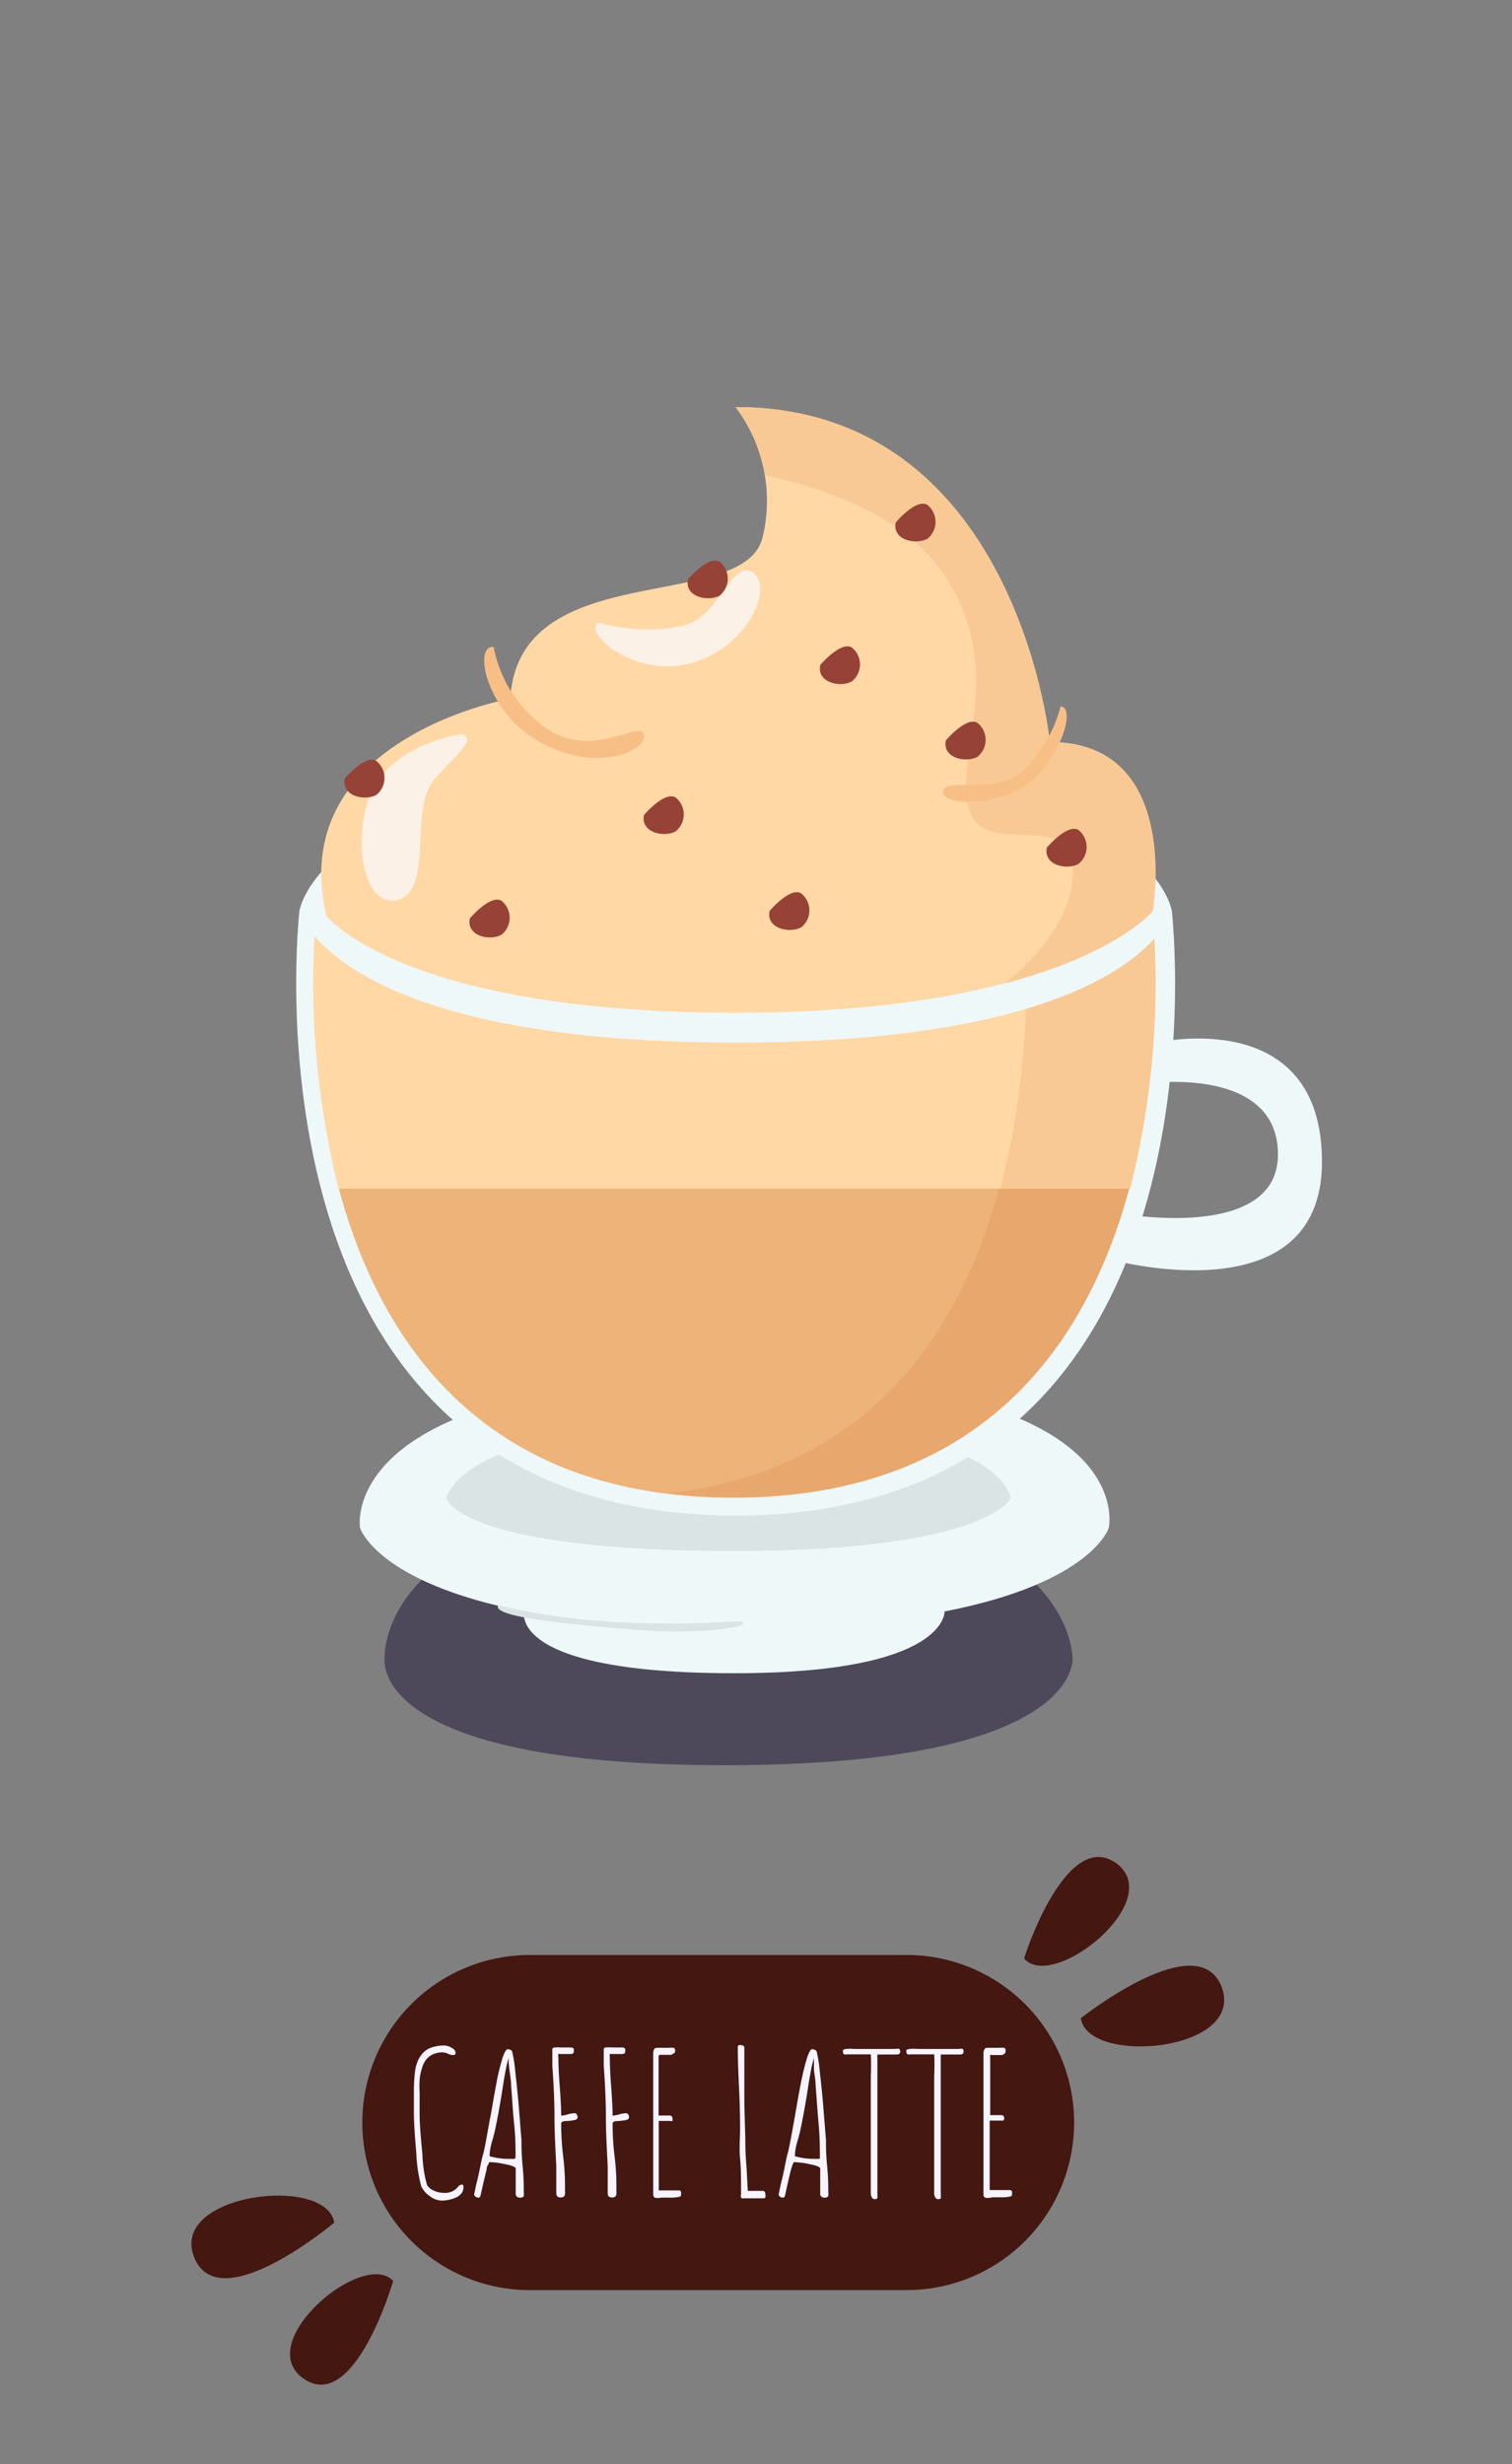 <svg xmlns="http://www.w3.org/2000/svg" viewBox="0 0 92.06 150"><rect x="0" y="0" width="92.06" height="150" fill="#808080" stroke="none"/><defs><style>.cls-1{fill:none;}.cls-2{fill:#4d495b;}.cls-3{fill:#eef8f9;}.cls-4{fill:#dae4e5;}.cls-5{fill:#edb379;}.cls-6{fill:#e8a76d;}.cls-7{fill:#ffd8a6;}.cls-8{fill:#f9c995;}.cls-9{fill:#f7be86;}.cls-10{fill:#fcf1e6;}.cls-11{fill:#964236;}.cls-12{fill:#451711;}.cls-13{fill:#f5f4ff;}</style></defs><g id="coffee_types_illustration_pack" data-name="coffee types illustration pack"><rect class="cls-1" x="-0.05" y="-0.08" width="92.17" height="150.17" rx="8"/><path class="cls-2" d="M23.42,100.91s-.54-9.74,20.71-9.74,21.17,9.74,21.17,9.74.71,6.54-21.17,6.54S23.42,100.91,23.42,100.91Z"/><path class="cls-3" d="M45,83.85C20.37,83.85,21.92,93,21.92,93s1,3.34,10,5.09h0s-1.08,3.76,12.8,3.76c13,0,12.79-3.76,12.79-3.76h0c9-1.75,10-5.09,10-5.09S69.59,83.85,45,83.85Z"/><path class="cls-4" d="M44.85,86.55c-17,0-17.67,4.65-17.67,4.65s.74,3.21,17.52,3.21c15.45,0,16.83-3.21,16.83-3.21S61.15,86.55,44.85,86.55Z"/><path class="cls-4" d="M45.25,98.79c-.17-.29-1.47.17-6.42,0a44.17,44.17,0,0,1-8.51-1.06c-.33.75,4.9,1.19,8.43,1.48S45.42,99.09,45.25,98.79Z"/><path class="cls-3" d="M70.47,63.46,70,65.94s7.81-1.06,7.81,4.33-9.69,3.58-9.69,3.58l-.63,2.79s13,3.65,13-5.92S70.47,63.46,70.47,63.46Z"/><path class="cls-3" d="M71.35,55.46H18.23S14,92.25,44.79,92.25,71.35,55.46,71.35,55.46Z"/><path class="cls-5" d="M20.27,70.9c2.21,9.66,8.3,20.27,24.38,20.27S66.81,80.56,69,70.9Z"/><path class="cls-6" d="M61.18,70.9c-2,8.82-7.28,18.44-20.43,20a32.94,32.94,0,0,0,4,.23c16.07,0,22.16-10.61,24.38-20.27Z"/><path class="cls-7" d="M68.66,72.36A50.76,50.76,0,0,0,70,55.46H19.26a50.76,50.76,0,0,0,1.37,16.9Z"/><path class="cls-8" d="M70.17,55.46H62.28a50.76,50.76,0,0,1-1.37,16.9h7.9A50.91,50.91,0,0,0,70.17,55.46Z"/><path class="cls-3" d="M44.79,46.68c-25.39,0-26.56,8.78-26.56,8.78s2.1,8,26.56,8,26.56-8,26.56-8S70.17,46.68,44.79,46.68Z"/><path class="cls-7" d="M63.92,45.17s-2-20.39-19.13-20.39a9.47,9.47,0,0,1,1.64,7.93c-1.14,4.66-14.86,1.13-15.36,9.82,0,0-13.72,2.41-11.2,13.21,0,0,4.53,5.91,24.92,5.91s25.37-6.19,25.37-6.19S72,45.17,63.92,45.17Z"/><path class="cls-8" d="M61.19,59.86c6.91-1.83,9-4.4,9-4.4S72,45.17,63.92,45.17c0,0-2-20.39-19.13-20.39a9.36,9.36,0,0,1,1.78,4.15c3.58.77,8.11,2.35,10.56,5.58C61.57,40.39,58,46.18,59,49.28s6.21-.17,6.33,3.61S61.2,59.85,61.19,59.86Z"/><path class="cls-9" d="M64.58,43a8.65,8.65,0,0,1-2.08,3.71c-1.71,1.86-4.92.52-5.08,1.45s3.76,1,5.59-.83S65.4,43.05,64.58,43Z"/><path class="cls-9" d="M33.34,44.39a7.82,7.82,0,0,1-3.28-5c-1.26-.21-.54,4,2.93,5.85s6.44.41,6.21-.52S36.18,46.24,33.34,44.39Z"/><path class="cls-10" d="M28.16,44.67s-4,.54-5.42,3.31-.67,7.44,1.52,6.78.58-5.54,2.22-7.36S28.91,45.09,28.16,44.67Z"/><path class="cls-10" d="M45.78,34.81c-1.3-.68-1.85,2.6-4.13,3.27a10.92,10.92,0,0,1-5.18-.17c-1.1.55,2.3,3.53,5.83,2.39S47.08,35.48,45.78,34.81Z"/><path class="cls-11" d="M43.81,34.19c-.67-.4-1.92,1.07-1.92,1.07-.23,1.07,1.2,1.38,1.92,1A1.32,1.32,0,0,0,43.81,34.19Z"/><path class="cls-11" d="M56.46,30.73c-.67-.41-1.92,1.07-1.92,1.07-.23,1.07,1.2,1.38,1.92,1A1.32,1.32,0,0,0,56.46,30.73Z"/><path class="cls-11" d="M51.86,39.41c-.67-.4-1.92,1.07-1.92,1.07-.22,1.07,1.21,1.39,1.92,1A1.32,1.32,0,0,0,51.86,39.41Z"/><path class="cls-11" d="M41.13,48.54c-.67-.4-1.92,1.07-1.92,1.07-.22,1.07,1.21,1.38,1.92,1A1.32,1.32,0,0,0,41.13,48.54Z"/><path class="cls-11" d="M22.91,46.32c-.67-.41-1.92,1.07-1.92,1.07-.22,1.07,1.21,1.38,1.92,1A1.32,1.32,0,0,0,22.91,46.32Z"/><path class="cls-11" d="M30.53,54.83c-.67-.4-1.92,1.07-1.92,1.07-.23,1.08,1.2,1.39,1.92,1A1.32,1.32,0,0,0,30.53,54.83Z"/><path class="cls-11" d="M48.78,54.38c-.67-.41-1.92,1.07-1.92,1.07-.23,1.07,1.2,1.38,1.92,1A1.32,1.32,0,0,0,48.78,54.38Z"/><path class="cls-11" d="M59.51,44c-.67-.41-1.92,1.07-1.92,1.07-.23,1.07,1.2,1.38,1.92,1A1.32,1.32,0,0,0,59.51,44Z"/><path class="cls-11" d="M65.66,50.52c-.67-.4-1.92,1.07-1.92,1.07-.23,1.07,1.2,1.39,1.92,1A1.32,1.32,0,0,0,65.66,50.52Z"/><path class="cls-12" d="M65.4,129.21A10.2,10.2,0,0,1,55.2,139.4H32.26a10.2,10.2,0,0,1-10.2-10.19h0A10.2,10.2,0,0,1,32.26,119H55.2a10.2,10.2,0,0,1,10.2,10.2Z"/><path class="cls-12" d="M68,113.44c3,2.29-3.88,7.8-5.64,5.78C62.32,119.22,64.92,111.16,68,113.44Z"/><path class="cls-12" d="M74.4,121c1.38,3.91-8.21,4.73-8.59,1.84C65.81,122.86,73,117.12,74.4,121Z"/><path class="cls-12" d="M18.46,144.77c-3.1-2.2,3.66-7.9,5.48-5.93C23.94,138.84,21.57,147,18.46,144.77Z"/><path class="cls-12" d="M11.81,137.37c-1.49-3.86,8.07-5,8.54-2.08C20.35,135.29,13.3,141.23,11.81,137.37Z"/><path class="cls-13" d="M26.18,133.69a1.56,1.56,0,0,1-.53-.6,9,9,0,0,1-.3-2c-.1-1.12-.15-2-.15-2.51v-.64c0-.19,0-.39,0-.62a10.19,10.19,0,0,1,.07-1.24,2.28,2.28,0,0,1,.13-.53,1.7,1.7,0,0,1,.22-.42,1.29,1.29,0,0,1,.8-.54,2.33,2.33,0,0,1,.62-.08.94.94,0,0,1,.46.14c.16.09.24.19.24.31s-.07.13-.2.13a.77.77,0,0,1-.27-.08.72.72,0,0,0-.33-.08,1.33,1.33,0,0,0-.61.13,1.21,1.21,0,0,0-.43.37,1.71,1.71,0,0,0-.23.54,2.63,2.63,0,0,0-.12.67,5.25,5.25,0,0,0,0,.73v.68c0,.19,0,.4,0,.63,0,.55.06,1.37.17,2.46A7.62,7.62,0,0,0,26,133a.88.88,0,0,0,.43.35,1.38,1.38,0,0,0,.6.13,1,1,0,0,0,.85-.36.31.31,0,0,1,.23-.14c.07,0,.11,0,.11.17a.59.59,0,0,1-.14.38.86.86,0,0,1-.36.25,2.15,2.15,0,0,1-.85.17A1.24,1.24,0,0,1,26.18,133.69Z"/><path class="cls-13" d="M31.46,133.7a.2.2,0,0,1-.06-.14V132c0-.09-.21-.18-.62-.26a4.88,4.88,0,0,0-1-.13s0,.06-.08.19-.06.21-.07.26c-.11.42-.21.87-.32,1.35l-.06.26a.12.12,0,0,1-.12.1.3.3,0,0,1-.18-.06.19.19,0,0,1-.08-.15l0,0h0l.13-.61c.1-.38.18-.75.25-1.11s.15-.68.19-.8.19-.93.38-2l.08-.4c.21-1.24.35-2,.43-2.35s.11-.48.22-.86a3.06,3.06,0,0,1,.17-.48q.11-.21.18-.21a.32.32,0,0,1,.28.12,8.2,8.2,0,0,1,.19,1.2c.08.73.16,1.46.22,2.21l.16,2c0,.34,0,.87.07,1.57s.07,1.24.07,1.59v0a1,1,0,0,1,0,.25.25.25,0,0,1-.23.09A.25.25,0,0,1,31.46,133.7Zm-.07-2.39c0-.5,0-1.19-.09-2.06s-.12-1.63-.18-2.29c0-.28-.05-.59-.1-.93l-.05-.48a1.13,1.13,0,0,0,0-.13l0-.14a5.53,5.53,0,0,0-.18.73c-.06.32-.13.69-.19,1.12-.19,1.2-.36,2.1-.5,2.71l-.11.41a3.59,3.59,0,0,0-.18.92v.08a4.22,4.22,0,0,0,1.23.16h.07l.08,0C31.3,131.43,31.39,131.39,31.39,131.31Z"/><path class="cls-13" d="M33.87,133.47v-.89l0-.74c-.07-1.32-.11-2.3-.11-2.92,0-.34,0-1.4-.13-3.17,0-.39,0-.64,0-.75s0-.16,0-.17v-.09s0-.09.12-.11a2.86,2.86,0,0,1,.42,0h.61a.19.19,0,0,1,.15.08.4.4,0,0,1,0,.2q0,.12-.21.12h-.6a.17.17,0,0,0-.12,0,.45.45,0,0,0,0,.2c0,.16,0,.75.08,1.77s.09,1.61.09,1.78a1.78,1.78,0,0,0,.41-.08,1.64,1.64,0,0,1,.41-.07.17.17,0,0,1,.13.08.37.37,0,0,1,.05.16c0,.09-.06.15-.19.18a3.28,3.28,0,0,1-.56.06c-.17,0-.25.08-.25.15,0,.36,0,1,.12,2s.11,1.59.11,2.05l0,.06a.53.53,0,0,1,0,.16c0,.15-.09.23-.27.23S33.87,133.68,33.87,133.47Z"/><path class="cls-13" d="M37,133.47v-.89l0-.74c-.07-1.32-.11-2.3-.11-2.92,0-.34,0-1.4-.13-3.17,0-.39,0-.64,0-.75s0-.16,0-.17v-.09s0-.09.12-.11a2.86,2.86,0,0,1,.42,0h.61a.19.19,0,0,1,.15.08.4.4,0,0,1,0,.2q0,.12-.21.12h-.6a.17.17,0,0,0-.12,0,.69.69,0,0,0,0,.2c0,.16,0,.75.08,1.77s.09,1.61.09,1.78a1.78,1.78,0,0,0,.41-.08,1.64,1.64,0,0,1,.41-.07.17.17,0,0,1,.13.08.37.37,0,0,1,.05.16c0,.09-.06.15-.19.18a3.28,3.28,0,0,1-.56.06c-.17,0-.25.08-.25.15,0,.36,0,1,.12,2s.11,1.59.11,2.05l0,.06a.53.53,0,0,1,0,.16c0,.15-.09.23-.27.23S37,133.68,37,133.47Z"/><path class="cls-13" d="M39.89,133.78a.21.21,0,0,1-.12-.21v-.23c0-.06,0-.14,0-.22v-6.79c0-.52,0-1,0-1.34a.49.49,0,0,1,.06-.25.18.18,0,0,1,.16-.09h.75a.83.83,0,0,1,.25,0q.12,0,.12.21A.18.18,0,0,1,41,125a.35.35,0,0,1-.16.08h-.2l-.2,0h-.19a.12.12,0,0,0-.15.15c0,.38,0,.72,0,1v2.54s0,0,0,0h0l.65,0c.13,0,.19.06.19.17a.22.22,0,0,1,0,.16.18.18,0,0,1-.14,0h-.69s0,0,0,.06l0,1.8c0,.55,0,1.2,0,1.92v.45h1.14c.14,0,.22,0,.22.16s0,.2-.11.23a2.45,2.45,0,0,1-.6.05h-.5A1,1,0,0,1,39.89,133.78Z"/><path class="cls-13" d="M45.12,133.76a.26.26,0,0,1,0-.18v-.48c0-.51,0-1.08-.06-1.72s0-1.25,0-1.72,0-1.28-.06-2.53-.08-2-.08-2.53a.14.14,0,0,1,.06-.11.28.28,0,0,1,.13,0q.21,0,.21.18c0,1.5,0,2.62,0,3.36l.06,2.17c0,.33,0,.89.07,1.65l.08,1.51a0,0,0,0,0,0,0h.91c.11,0,.16.08.16.22a.31.31,0,0,1,0,.17.11.11,0,0,1-.11.06h-.18l-1,0A.17.17,0,0,1,45.12,133.76Z"/><path class="cls-13" d="M50,133.7a.2.2,0,0,1-.06-.14V132c0-.09-.21-.18-.62-.26a4.88,4.88,0,0,0-1-.13s0,.06-.08.19a2.16,2.16,0,0,1-.08.26c-.1.42-.21.87-.31,1.35l-.06.26a.12.12,0,0,1-.12.1.28.28,0,0,1-.18-.06.19.19,0,0,1-.08-.15l0,0h0l.13-.61c.1-.38.18-.75.25-1.11s.14-.68.18-.8.2-.93.39-2l.07-.4c.21-1.24.36-2,.44-2.35s.11-.48.22-.86a3.06,3.06,0,0,1,.17-.48q.1-.21.18-.21a.32.32,0,0,1,.28.12,8.2,8.2,0,0,1,.19,1.2c.08.73.16,1.46.22,2.21l.16,2c0,.34,0,.87.07,1.57s.07,1.24.07,1.59v0a1,1,0,0,1,0,.25.25.25,0,0,1-.23.09A.25.25,0,0,1,50,133.7Zm-.08-2.39c0-.5,0-1.19-.08-2.06s-.12-1.63-.18-2.29c0-.28-.05-.59-.1-.93l0-.48a.51.51,0,0,1,0-.13l0-.14a5.53,5.53,0,0,0-.18.73c-.06.32-.13.69-.19,1.12-.19,1.2-.36,2.1-.5,2.71l-.11.41a3.59,3.59,0,0,0-.18.92v.08a4.15,4.15,0,0,0,1.22.16h.08l.08,0Q49.93,131.43,49.93,131.31Z"/><path class="cls-13" d="M53.08,133.75a.41.41,0,0,1-.06-.23v-2.15l0-1.94c0-.86,0-1.51,0-1.94v-1.14a12.64,12.64,0,0,0,0-1.3H51.58a.34.34,0,0,1-.17,0,.14.14,0,0,1-.08-.14.23.23,0,0,1,0-.13.59.59,0,0,1,.2-.06,2.68,2.68,0,0,1,.48,0h2.54a.3.3,0,0,1,.2,0,.2.2,0,0,1,.06.16c0,.12-.08.18-.23.18H53.42v7.57l0,.9v0a.7.7,0,0,1,0,.16.18.18,0,0,1,0,.11.15.15,0,0,1-.13.06A.2.2,0,0,1,53.08,133.75Z"/><path class="cls-13" d="M56.94,133.75a.41.41,0,0,1-.06-.23v-2.15l0-1.94c0-.86,0-1.51,0-1.94v-1.14a12.64,12.64,0,0,0,0-1.3H55.44a.34.34,0,0,1-.17,0,.14.14,0,0,1-.08-.14.23.23,0,0,1,0-.13.59.59,0,0,1,.2-.06,2.68,2.68,0,0,1,.48,0h2.55a.29.29,0,0,1,.19,0,.2.2,0,0,1,.06.16c0,.12-.08.18-.23.18H57.28v7.57l0,.9v0a.7.7,0,0,1,0,.16.18.18,0,0,1,0,.11.14.14,0,0,1-.12.06A.21.21,0,0,1,56.94,133.75Z"/><path class="cls-13" d="M60,133.78a.21.21,0,0,1-.12-.21v-.23a1.48,1.48,0,0,1,0-.22v-6.79c0-.52,0-1,0-1.34a.49.49,0,0,1,.06-.25.19.19,0,0,1,.16-.09h.75a.94.94,0,0,1,.26,0q.12,0,.12.21a.21.21,0,0,1-.07.15.4.4,0,0,1-.16.08h-.21l-.19,0h-.2a.16.16,0,0,0-.11,0,.17.17,0,0,0,0,.12c0,.38,0,.72,0,1v2.54s0,0,0,0h0l.65,0c.13,0,.2.06.2.17a.22.22,0,0,1-.05.16s-.07,0-.13,0h-.7s0,0,0,.06l0,1.8c0,.55,0,1.2,0,1.92v.45h1.14c.15,0,.22,0,.22.16s0,.2-.11.23a2.3,2.3,0,0,1-.59.05h-.51A.92.92,0,0,1,60,133.78Z"/></g></svg>